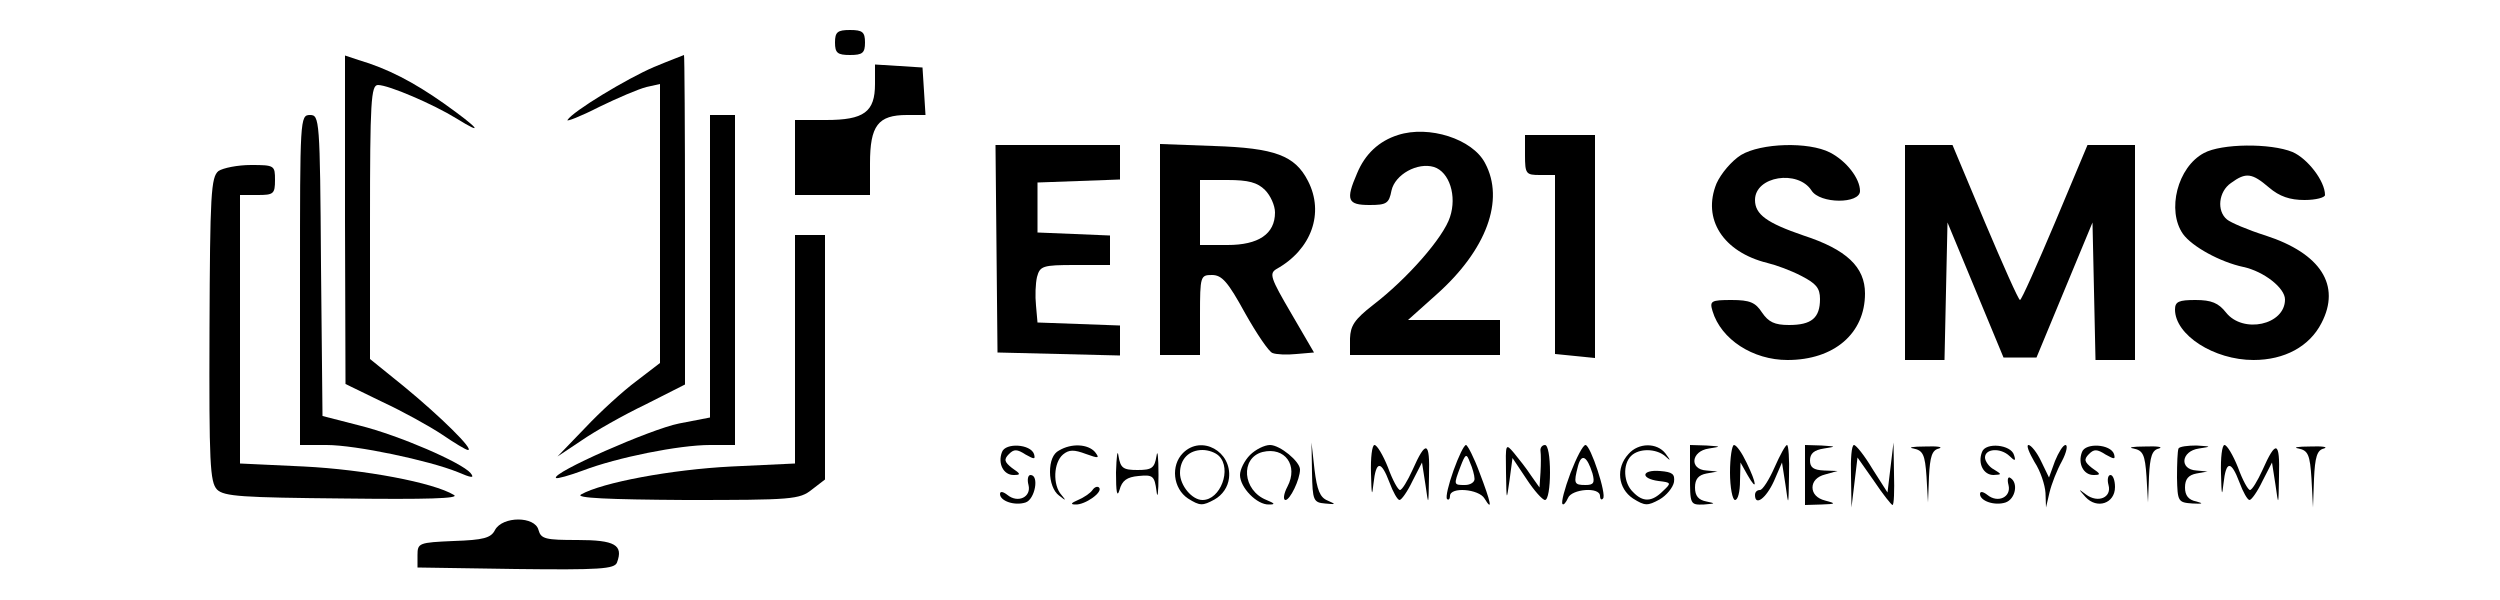 <?xml version="1.0" standalone="no"?>
<!DOCTYPE svg PUBLIC "-//W3C//DTD SVG 20010904//EN"
 "http://www.w3.org/TR/2001/REC-SVG-20010904/DTD/svg10.dtd">
<svg version="1.0" xmlns="http://www.w3.org/2000/svg"
 width="500pt" height="120pt" viewBox="0 0 500 120"
 preserveAspectRatio="xMidYMid meet">

<g transform="translate(0,120) scale(0.1,-0.1)"
fill="#000000" stroke="none">
<path d="M1670 1115 c0 -21 5 -25 30 -25 25 0 30 4 30 25 0 21 -5 25 -30 25
-25 0 -30 -4 -30 -25z"/>
<path d="M690 760 l1 -328 74 -36 c41 -19 95 -49 119 -65 25 -17 48 -31 52
-31 13 0 -55 67 -128 127 l-68 55 0 274 c0 242 2 274 16 274 21 0 110 -38 157
-67 58 -36 44 -19 -25 30 -61 43 -113 70 -171 87 l-27 9 0 -329z"/>
<path d="M1308 1066 c-54 -23 -163 -89 -173 -106 -3 -4 26 7 63 26 37 18 79
36 95 40 l27 6 0 -279 0 -279 -47 -36 c-27 -20 -73 -62 -103 -94 l-55 -57 48
32 c26 18 84 51 128 72 l79 40 0 330 c0 181 -1 329 -2 329 -2 -1 -29 -11 -60
-24z"/>
<path d="M1750 1032 c0 -56 -22 -72 -98 -72 l-62 0 0 -75 0 -75 75 0 75 0 0
63 c0 76 16 97 74 97 l37 0 -3 48 -3 47 -47 3 -48 3 0 -39z"/>
<path d="M600 640 l0 -330 53 0 c59 0 205 -31 262 -54 28 -12 35 -13 26 -2
-18 21 -142 75 -222 95 l-74 19 -3 301 c-2 293 -3 301 -22 301 -20 0 -20 -7
-20 -330z"/>
<path d="M1420 667 l0 -302 -62 -12 c-56 -11 -256 -99 -246 -109 2 -2 27 5 54
15 68 26 192 51 254 51 l50 0 0 330 0 330 -25 0 -25 0 0 -303z"/>
<path d="M2796 930 c-38 -12 -66 -38 -82 -77 -23 -53 -19 -63 25 -63 34 0 39
3 44 29 7 32 52 57 85 47 31 -10 46 -58 32 -100 -13 -41 -86 -124 -154 -176
-37 -29 -45 -41 -46 -67 l0 -33 150 0 150 0 0 35 0 35 -92 0 -92 0 57 51 c100
89 137 189 97 263 -25 48 -112 76 -174 56z"/>
<path d="M3050 890 c0 -38 2 -40 30 -40 l30 0 0 -179 0 -179 40 -4 40 -4 0
223 0 223 -70 0 -70 0 0 -40z"/>
<path d="M1993 703 l2 -208 123 -3 122 -3 0 30 0 30 -82 3 -83 3 -3 34 c-2 19
-1 44 2 57 6 22 11 24 76 24 l70 0 0 30 0 29 -72 3 -73 3 0 50 0 50 83 3 82 3
0 34 0 35 -125 0 -124 0 2 -207z"/>
<path d="M2320 701 l0 -211 40 0 40 0 0 80 c0 78 1 80 24 80 20 0 32 -14 66
-76 23 -41 48 -78 55 -80 7 -3 29 -4 48 -2 l35 3 -46 79 c-41 70 -44 79 -29
88 70 39 96 112 63 176 -26 51 -66 66 -188 70 l-108 4 0 -211z m210 119 c11
-11 20 -31 20 -45 0 -43 -33 -65 -95 -65 l-55 0 0 65 0 65 55 0 c42 0 60 -5
75 -20z"/>
<path d="M3482 890 c-19 -12 -40 -37 -49 -57 -29 -71 13 -137 102 -159 17 -4
47 -15 68 -26 29 -15 37 -24 37 -46 0 -38 -17 -52 -62 -52 -29 0 -41 6 -54 25
-13 20 -24 25 -61 25 -41 0 -44 -2 -38 -22 17 -57 81 -98 150 -98 93 0 155 53
155 133 0 53 -37 88 -123 116 -73 25 -97 42 -97 71 0 48 86 61 113 19 17 -27
97 -27 97 -1 0 25 -27 60 -60 77 -43 22 -138 19 -178 -5z"/>
<path d="M3810 695 l0 -215 40 0 39 0 3 138 3 137 56 -135 56 -135 33 0 33 0
56 135 56 135 3 -137 3 -138 39 0 40 0 0 215 0 215 -47 0 -48 0 -65 -155 c-36
-85 -67 -155 -70 -155 -3 0 -34 70 -70 155 l-65 155 -47 0 -48 0 0 -215z"/>
<path d="M4408 894 c-53 -28 -75 -115 -42 -162 18 -25 74 -56 121 -66 41 -9
83 -42 83 -65 0 -51 -84 -69 -118 -26 -15 19 -29 25 -61 25 -33 0 -41 -3 -41
-19 0 -51 78 -101 157 -101 62 0 112 27 136 74 39 75 -1 139 -112 175 -35 11
-70 26 -77 32 -21 17 -17 56 8 73 30 22 42 20 76 -9 21 -18 42 -25 71 -25 23
0 41 5 41 10 0 28 -35 73 -65 86 -44 18 -142 17 -177 -2z"/>
<path d="M437 858 c-15 -12 -17 -46 -18 -317 -1 -268 1 -305 15 -320 14 -14
50 -16 254 -18 166 -2 232 0 220 7 -41 25 -180 51 -300 57 l-128 6 0 269 0
268 35 0 c32 0 35 2 35 30 0 29 -1 30 -48 30 -27 0 -56 -6 -65 -12z"/>
<path d="M1590 502 l0 -229 -127 -6 c-120 -6 -259 -32 -301 -56 -12 -7 53 -10
209 -11 214 0 228 1 253 21 l26 20 0 245 0 244 -30 0 -30 0 0 -228z"/>
<path d="M2004 296 c-9 -23 3 -46 23 -46 15 0 15 2 -3 14 -15 12 -17 17 -6 28
10 10 16 10 33 -1 18 -10 20 -10 17 1 -7 20 -57 23 -64 4z"/>
<path d="M2118 299 c-12 -6 -18 -22 -18 -43 0 -20 7 -39 18 -47 14 -11 15 -11
5 1 -18 20 -16 65 3 81 12 10 22 10 46 1 25 -9 28 -9 18 4 -14 16 -47 18 -72
3z"/>
<path d="M2232 255 c0 -39 2 -51 7 -35 5 19 15 26 38 28 29 3 32 0 36 -30 2
-18 4 -4 4 32 0 36 -2 53 -4 38 -4 -24 -9 -28 -38 -28 -29 0 -34 4 -38 28 -2
15 -4 0 -5 -33z"/>
<path d="M2366 294 c-25 -25 -20 -71 10 -91 24 -15 29 -15 53 -2 16 9 27 25
29 43 6 53 -55 87 -92 50z m72 -6 c26 -26 3 -88 -33 -88 -21 0 -45 29 -45 54
0 28 18 46 45 46 12 0 26 -5 33 -12z"/>
<path d="M2500 290 c-11 -11 -20 -29 -20 -40 0 -25 34 -60 58 -59 13 0 12 2
-5 9 -48 19 -53 84 -8 96 45 11 72 -27 50 -69 -8 -15 -9 -27 -4 -27 9 0 29 41
29 61 0 16 -40 49 -60 49 -11 0 -29 -9 -40 -20z"/>
<path d="M2624 255 c1 -56 3 -60 26 -62 22 -2 23 -2 5 6 -15 6 -21 21 -26 62
l-6 54 1 -60z"/>
<path d="M2742 253 c1 -43 2 -48 5 -20 5 46 15 47 32 2 7 -19 16 -35 20 -35 4
0 16 17 26 38 l19 37 7 -45 c6 -43 6 -43 7 18 2 70 -6 73 -33 12 -10 -22 -21
-40 -25 -40 -4 0 -15 20 -24 45 -10 25 -22 45 -27 45 -5 0 -8 -26 -7 -57z"/>
<path d="M2907 259 c-10 -28 -16 -53 -13 -57 3 -3 6 0 6 6 0 19 58 14 69 -5
17 -28 13 -8 -10 52 -11 30 -24 55 -27 55 -4 0 -15 -23 -25 -51z m42 -16 c1
-7 -8 -13 -19 -13 -23 0 -23 0 -9 37 10 26 12 27 19 8 5 -11 9 -26 9 -32z"/>
<path d="M3012 255 c1 -58 1 -58 7 -16 l6 45 28 -42 c15 -23 32 -42 37 -42 6
0 10 25 10 55 0 32 -4 55 -10 55 -6 0 -10 -6 -9 -12 1 -7 1 -26 0 -43 l-2 -30
-17 24 c-9 14 -25 34 -34 45 -17 20 -17 19 -16 -39z"/>
<path d="M3141 254 c-12 -32 -19 -59 -16 -62 2 -3 7 3 11 12 7 18 64 23 64 4
0 -6 3 -9 6 -5 8 7 -25 107 -35 107 -5 0 -18 -25 -30 -56z m44 -1 c5 -19 2
-23 -14 -23 -23 0 -24 3 -15 38 7 26 18 20 29 -15z"/>
<path d="M3257 292 c-26 -28 -21 -69 9 -89 24 -15 29 -15 53 -2 14 8 27 24 29
35 2 16 -3 20 -28 22 -37 3 -40 -15 -3 -20 26 -3 26 -4 9 -20 -22 -22 -40 -23
-60 -2 -19 18 -21 55 -4 72 16 16 50 15 68 0 12 -11 12 -10 1 5 -17 22 -54 22
-74 -1z"/>
<path d="M3380 250 c0 -59 0 -60 28 -59 23 2 24 2 5 6 -16 3 -23 11 -23 28 0
17 7 25 23 28 l22 4 -22 2 c-35 2 -31 39 5 44 25 4 25 4 -5 6 l-33 1 0 -60z"/>
<path d="M3460 255 c0 -30 5 -55 10 -55 6 0 10 17 10 38 l1 37 14 -25 c20 -35
19 -18 -2 25 -9 19 -20 35 -25 35 -4 0 -8 -25 -8 -55z"/>
<path d="M3549 265 c-11 -25 -24 -45 -29 -45 -6 0 -10 -4 -10 -10 0 -23 22 -7
38 28 l16 37 7 -45 c6 -44 6 -43 7 18 1 34 -1 62 -4 62 -3 0 -14 -20 -25 -45z"/>
<path d="M3610 250 l0 -60 33 1 c29 1 30 2 7 8 -16 4 -25 14 -25 26 0 12 9 22
25 26 l25 7 -27 1 c-21 1 -28 6 -28 20 0 14 8 21 28 24 25 4 25 4 -5 6 l-33 1
0 -60z"/>
<path d="M3702 248 l1 -63 6 50 6 50 33 -47 c18 -27 35 -48 37 -48 3 0 4 28 3
63 l-1 62 -6 -50 -6 -50 -30 47 c-16 27 -33 48 -37 48 -5 0 -7 -28 -6 -62z"/>
<path d="M3827 303 c19 -4 23 -12 26 -56 l3 -52 2 52 c2 40 6 53 20 56 9 3 -3
5 -28 4 -25 0 -35 -2 -23 -4z"/>
<path d="M3964 296 c-9 -23 3 -46 23 -46 17 1 17 1 1 11 -10 5 -18 17 -18 24
0 18 31 20 49 3 11 -11 13 -10 9 2 -6 21 -57 26 -64 6z"/>
<path d="M4069 276 c12 -18 21 -46 22 -62 l1 -29 7 30 c4 17 15 45 25 63 9 17
12 32 7 32 -5 0 -14 -15 -21 -32 l-12 -33 -16 33 c-8 17 -20 32 -25 32 -5 0 1
-15 12 -34z"/>
<path d="M4164 296 c-9 -23 3 -46 23 -46 15 0 15 2 -3 14 -15 12 -17 17 -6 28
10 10 16 10 33 -1 18 -10 20 -10 17 1 -7 20 -57 23 -64 4z"/>
<path d="M4267 303 c19 -4 23 -12 26 -56 l3 -52 2 52 c2 40 6 53 20 56 9 3 -3
5 -28 4 -25 0 -35 -2 -23 -4z"/>
<path d="M4357 303 c-2 -5 -3 -30 -3 -58 1 -48 2 -50 31 -52 20 -1 23 0 8 4
-16 3 -23 12 -23 28 0 17 7 25 23 28 l22 4 -22 2 c-35 2 -31 39 5 44 26 4 25
4 -5 6 -17 0 -34 -2 -36 -6z"/>
<path d="M4442 253 c1 -43 2 -48 5 -20 5 46 15 47 32 2 7 -19 16 -35 20 -35 4
0 16 17 26 38 l19 37 7 -45 c6 -43 6 -43 7 18 2 70 -6 73 -33 12 -10 -22 -21
-40 -25 -40 -4 0 -15 20 -24 45 -10 25 -22 45 -27 45 -5 0 -8 -26 -7 -57z"/>
<path d="M4597 303 c19 -4 23 -12 26 -61 l3 -57 2 57 c2 44 6 58 20 61 9 3 -3
5 -28 4 -25 0 -35 -2 -23 -4z"/>
<path d="M2057 230 c6 -24 -21 -37 -42 -20 -9 7 -15 8 -15 2 0 -14 29 -24 51
-17 19 6 28 55 10 55 -5 0 -7 -9 -4 -20z"/>
<path d="M4017 230 c6 -24 -21 -37 -42 -20 -9 7 -15 8 -15 2 0 -14 29 -24 51
-17 20 7 26 39 10 49 -5 4 -7 -3 -4 -14z"/>
<path d="M4217 230 c7 -25 -21 -37 -45 -19 -16 12 -16 12 -1 -5 23 -25 59 -13
59 20 0 13 -4 24 -9 24 -5 0 -7 -9 -4 -20z"/>
<path d="M2185 220 c-4 -6 -17 -15 -29 -20 -14 -6 -16 -9 -5 -9 19 -1 56 25
47 34 -3 3 -9 1 -13 -5z"/>
<path d="M990 140 c-8 -16 -23 -20 -83 -22 -69 -3 -72 -4 -72 -28 l0 -25 196
-3 c169 -2 198 0 203 13 13 35 -4 45 -79 45 -64 0 -73 2 -78 20 -7 28 -72 28
-87 0z"/>
</g>
</svg>
